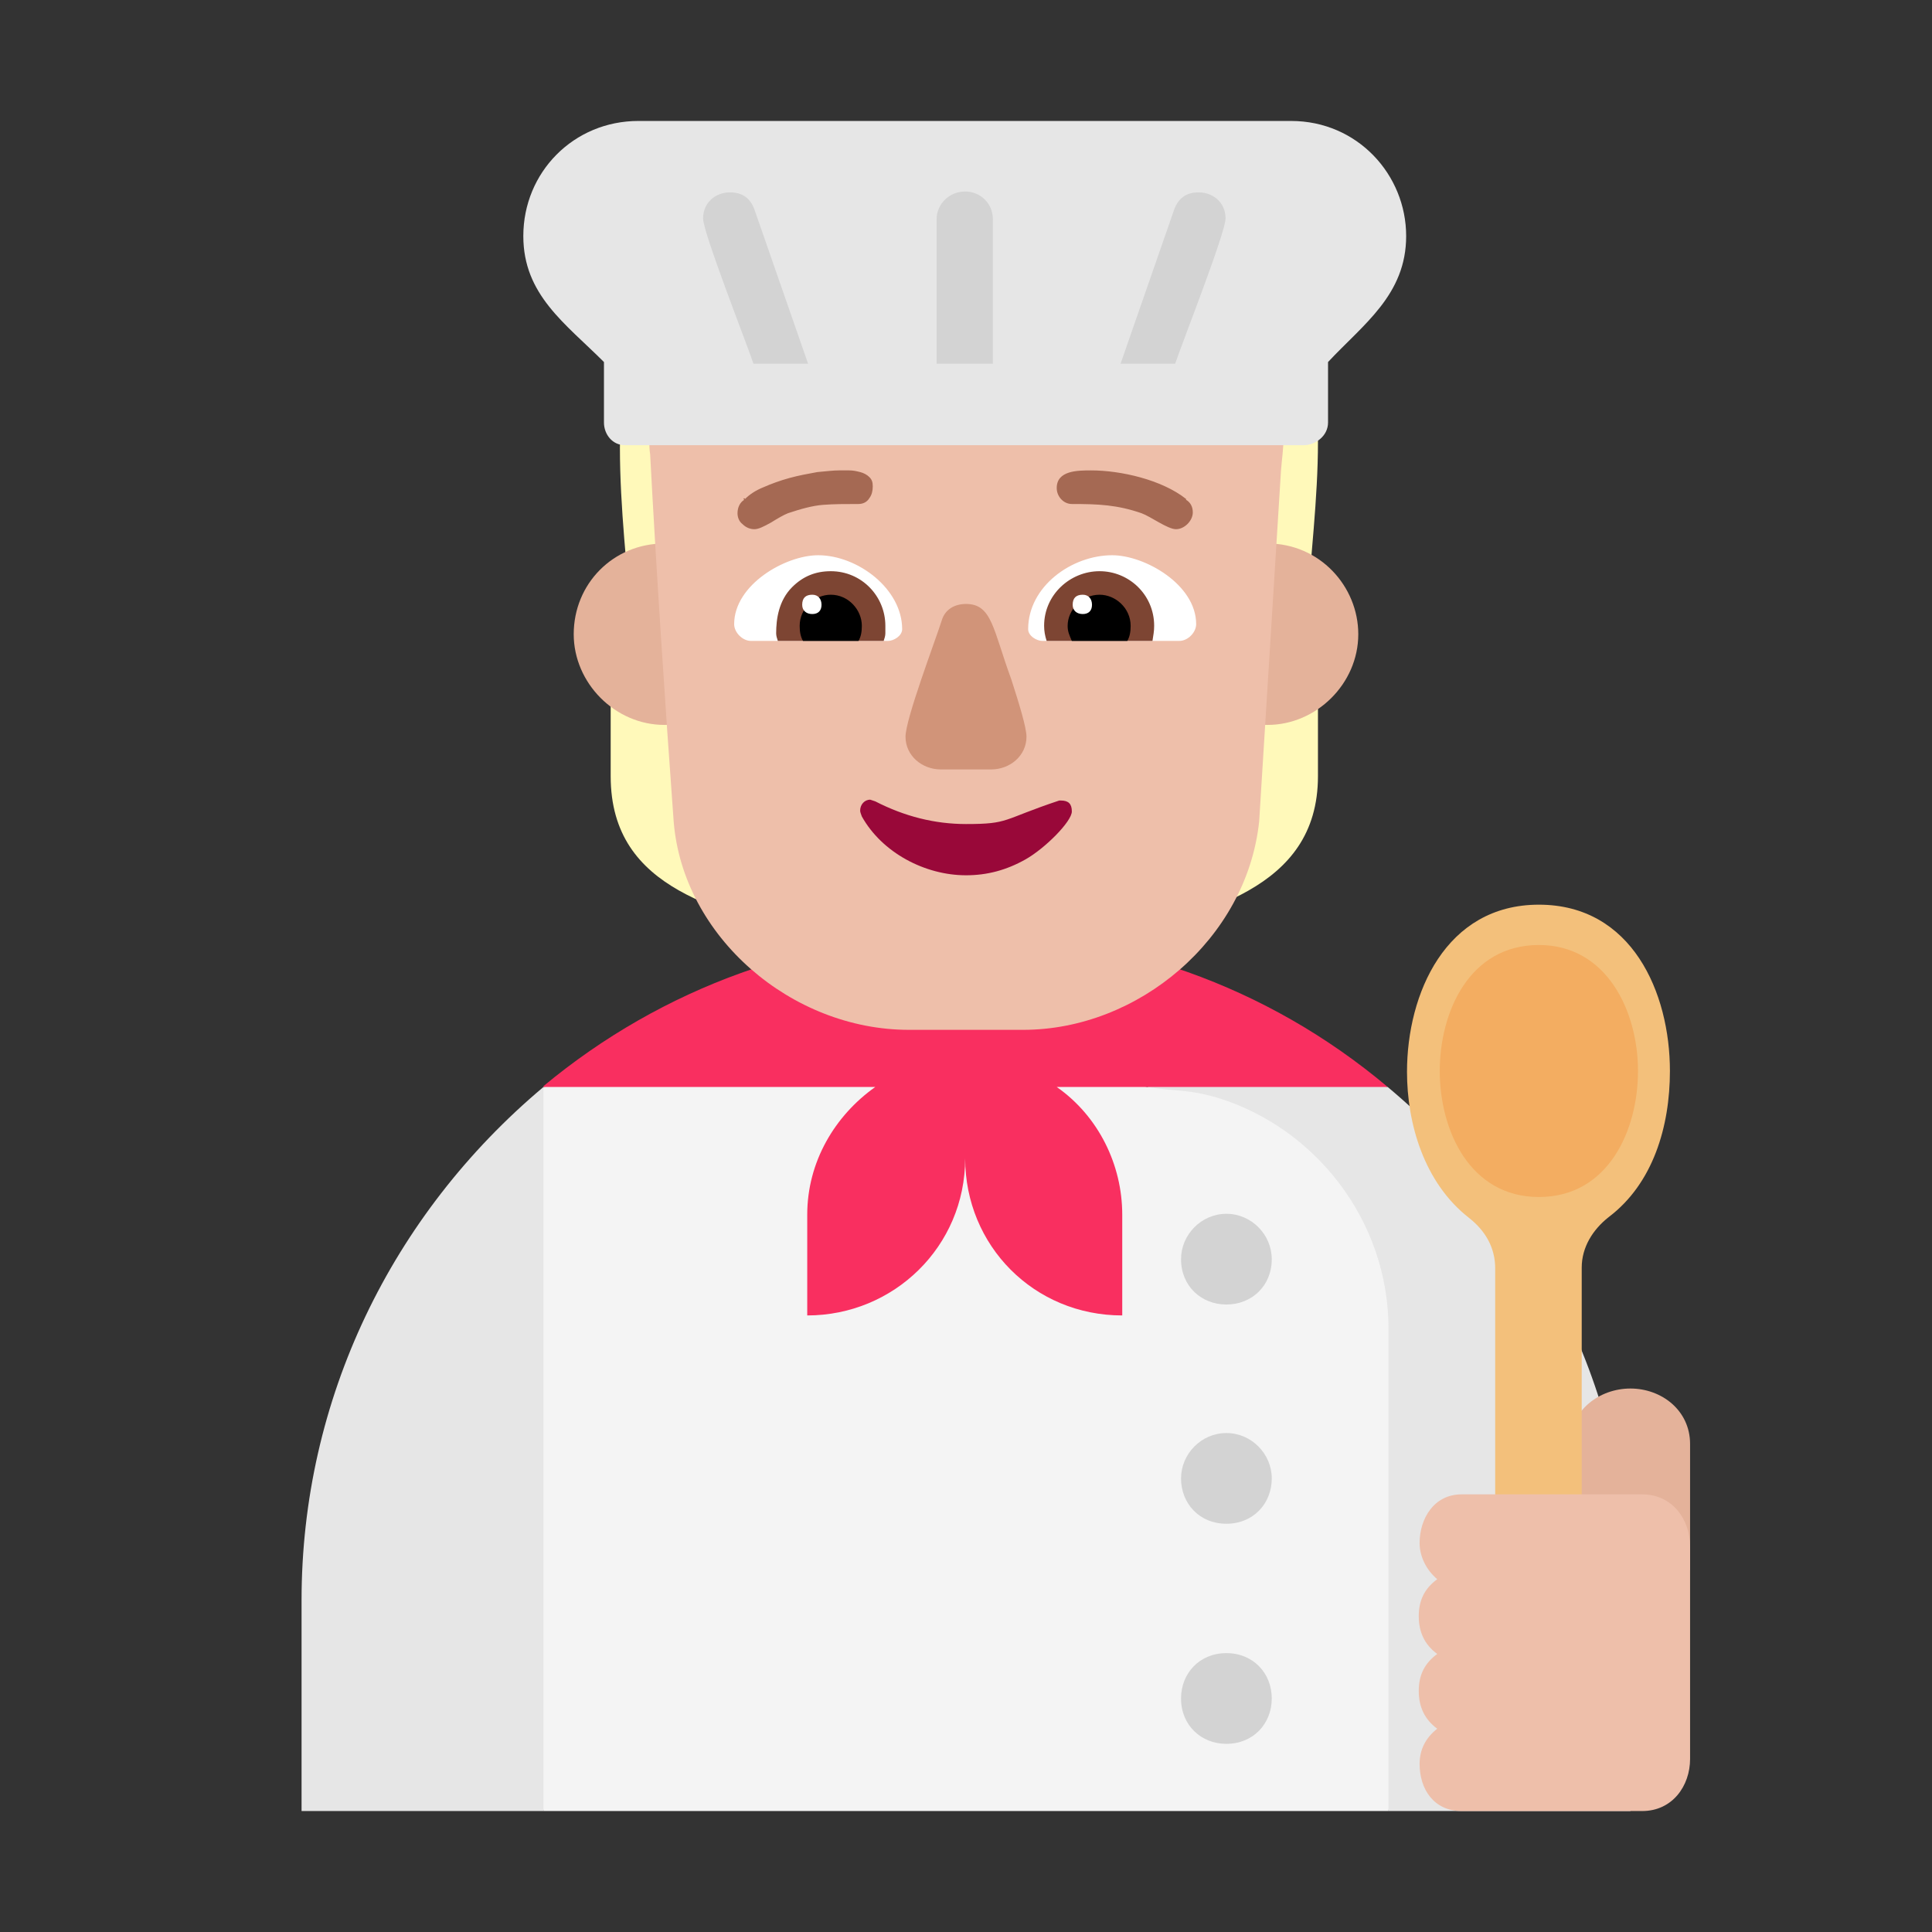 <svg version="1.1" xmlns="http://www.w3.org/2000/svg" viewBox="0 0 2300 2300"><rect x="0" y="0" width="2300" height="2300" fill="#333333" stroke="none"/><g transform="scale(1,-1) translate(-256, -1869)">
		<path d="M903-287l144 431-144 431c-181-152-288-372-288-611l0-251 288 0 z M2197-287l0 251c0 235-103 455-289 611l-179 36-107-36 95-239c24-62 43-98 62-164 60-220 42-153 130-459l288 0 z" fill="#E6E6E6"/>
		<path d="M1909-287l0 574c0 129-87 239-203 275-38 11-48 7-84 13-124 23-236 47-360 72l-359-72 0-862 1006 0 z" fill="#F4F4F4"/>
		<path d="M1592 303l0 120c0 59-28 117-78 152l394 0c-145 122-322 182-503 182-184 0-360-63-502-181l0-1 395 0c-48-34-81-89-81-152l0-120c103 0 188 82 188 187 0-104 82-187 187-187 z" fill="#F92F60"/>
		<path d="M1584 751c100 33 241 56 241 194l0 194-13-1c4 68 13 137 13 205 0 29-3 58-6 87l-818 0c-3-30-7-64-7-94 0-72 9-144 14-216l-25 0 0-175c0-139 136-159 241-194l0 205 360 0 0-205 z" fill="#FFF9BA"/>
		<path d="M1765 1006c58 0 108 49 108 108 0 57-46 108-108 108-59 0-107-48-107-108 0-58 47-108 107-108 z M1047 1006c59 0 107 49 107 108 0 60-49 108-107 108-61 0-108-48-108-108 0-58 49-108 108-108 z" fill="#E4B29A"/>
		<path d="M1474 643c137 0 266 108 281 248l26 418c1 13 3 26 3 39 0 164-130 302-298 302l-160 0c-170 0-297-133-297-303 0-7 0-13 1-19 7-133 18-301 28-437 11-137 140-248 280-248l136 0 z" fill="#EEBFAA"/>
		<path d="M1406 827c25 0 48 6 71 19 23 13 55 45 55 57 0 9-4 13-13 13l-2 0c-69-23-59-28-111-28-37 0-73 9-108 27l-6 2c-7 0-12-6-12-13 0-2 1-4 2-7 24-43 75-70 124-70 z" fill="#990839"/>
		<path d="M1656 1239c10 0 20 10 20 20 0 7-3 12-8 15l0 1c-29 23-78 34-113 34-16 0-41 0-41-21 0-10 8-19 18-19 32 0 54-1 83-11 11-4 31-19 41-19 z M1154 1239c5 0 11 3 20 8 8 5 15 9 20 11 15 5 29 9 42 10 13 1 27 1 42 1 5 0 10 2 13 7 3 4 4 9 4 14 0 5-1 8-4 11-3 3-7 5-11 6-4 1-8 2-13 2l-12 0c-7 0-15-1-26-2-11-2-22-4-33-7-11-3-22-7-31-11-10-4-17-9-22-14l-1 1-1-1 1-1c-5-3-8-9-8-16 0-5 2-10 6-13 4-4 9-6 14-6 z" fill="#A56953"/>
		<path d="M1660 1106l-163 0c-7 0-17 6-17 14 0 51 52 88 100 88 39 0 100-35 100-82 0-10-10-20-20-20 z M1313 1106c7 0 17 6 17 14 0 48-53 88-100 88-39 0-100-35-100-82 0-10 10-20 20-20l163 0 z" fill="#FFFFFF"/>
		<path d="M1628 1106l-126 0c-2 6-3 12-3 18 0 37 31 65 66 65 35 0 65-28 65-65 0-7-1-11-2-18 z M1308 1106c1 3 2 6 2 9l0 9c0 35-28 65-65 65-18 0-33-6-46-19-16-16-19-38-19-55 0-3 1-6 2-9l126 0 z" fill="#7D4533"/>
		<path d="M1598 1106l-66 0c-3 7-5 11-5 18 0 19 17 37 38 37 19 0 37-16 37-37 0-7-1-13-4-18 z M1278 1106c3 5 4 11 4 18 0 19-16 37-37 37-19 0-37-16-37-37 0-7 1-13 4-18l66 0 z" fill="#000000"/>
		<path d="M1545 1138c7 0 11 4 11 11 0 7-4 12-11 12-8 0-12-4-12-12 0-7 5-11 12-11 z M1223 1138c7 0 11 4 11 11 0 7-4 12-11 12-8 0-12-4-12-12 0-7 5-11 12-11 z" fill="#FFFFFF"/>
		<path d="M1436 953c22 0 42 16 42 39 0 11-9 40-18 68-22 60-23 90-54 90-13 0-25-6-29-20-8-25-43-117-43-138 0-23 20-39 42-39l60 0 z" fill="#D19479"/>
		<path d="M1808 1339c14 0 29 11 29 27l0 72c42 45 93 80 93 150 0 73-58 137-137 137l-777 0c-77 0-137-61-137-137 0-70 50-104 96-150l0-72c0-14 10-27 25-27l808 0 z" fill="#E6E6E6"/>
		<path d="M1716-207c-30 0-54 22-54 54 0 30 22 54 54 54 32 0 54-24 54-54 0-30-22-54-54-54 z M1716 55c-32 0-54 24-54 54 0 29 24 54 54 54 30 0 54-25 54-54 0-30-22-54-54-54 z M1716 316c-30 0-54 22-54 54 0 29 24 54 54 54 30 0 54-25 54-54 0-32-24-54-54-54 z M1655 1436l-65 0 64 184c5 13 14 20 29 20 17 0 32-12 32-31 0-17-52-149-60-173 z M1218 1436l-64 184c-5 13-14 20-29 20-17 0-32-12-32-31 0-17 52-149 60-173l65 0 z M1438 1436l0 172c0 18-14 33-33 33-19 0-34-15-34-33l0-172 67 0 z" fill="#D3D3D3"/>
		<path d="M2268 0l0 150c0 40-34 66-71 66-37 0-72-26-72-66l0-150 143 0 z" fill="#E4B29A"/>
		<path d="M2087-195c28 0 52 23 52 52l0 503c0 24 13 45 32 60 53 40 73 108 73 174 0 93-45 198-156 198-111 0-157-106-157-199 0-61 20-132 74-174 19-15 31-35 31-60l0-500c0-26 22-54 51-54 z" fill="#F3C07B"/>
		<path d="M2088 444c83 0 118 80 118 150 0 71-37 150-118 150-83 0-118-80-118-150 0-71 36-150 118-150 z" fill="#F3AD61"/>
		<path d="M2211-287c36 0 57 30 57 62l0 253c0 32-21 62-57 62l-215 0c-33 0-50-29-50-58 0-16 8-32 21-43-15-11-22-25-22-44 0-19 7-34 22-45-15-11-22-25-22-44 0-19 7-34 22-45-14-11-21-25-21-42 0-30 17-56 50-56l215 0 z" fill="#EEBFAA"/>
	</g></svg>
